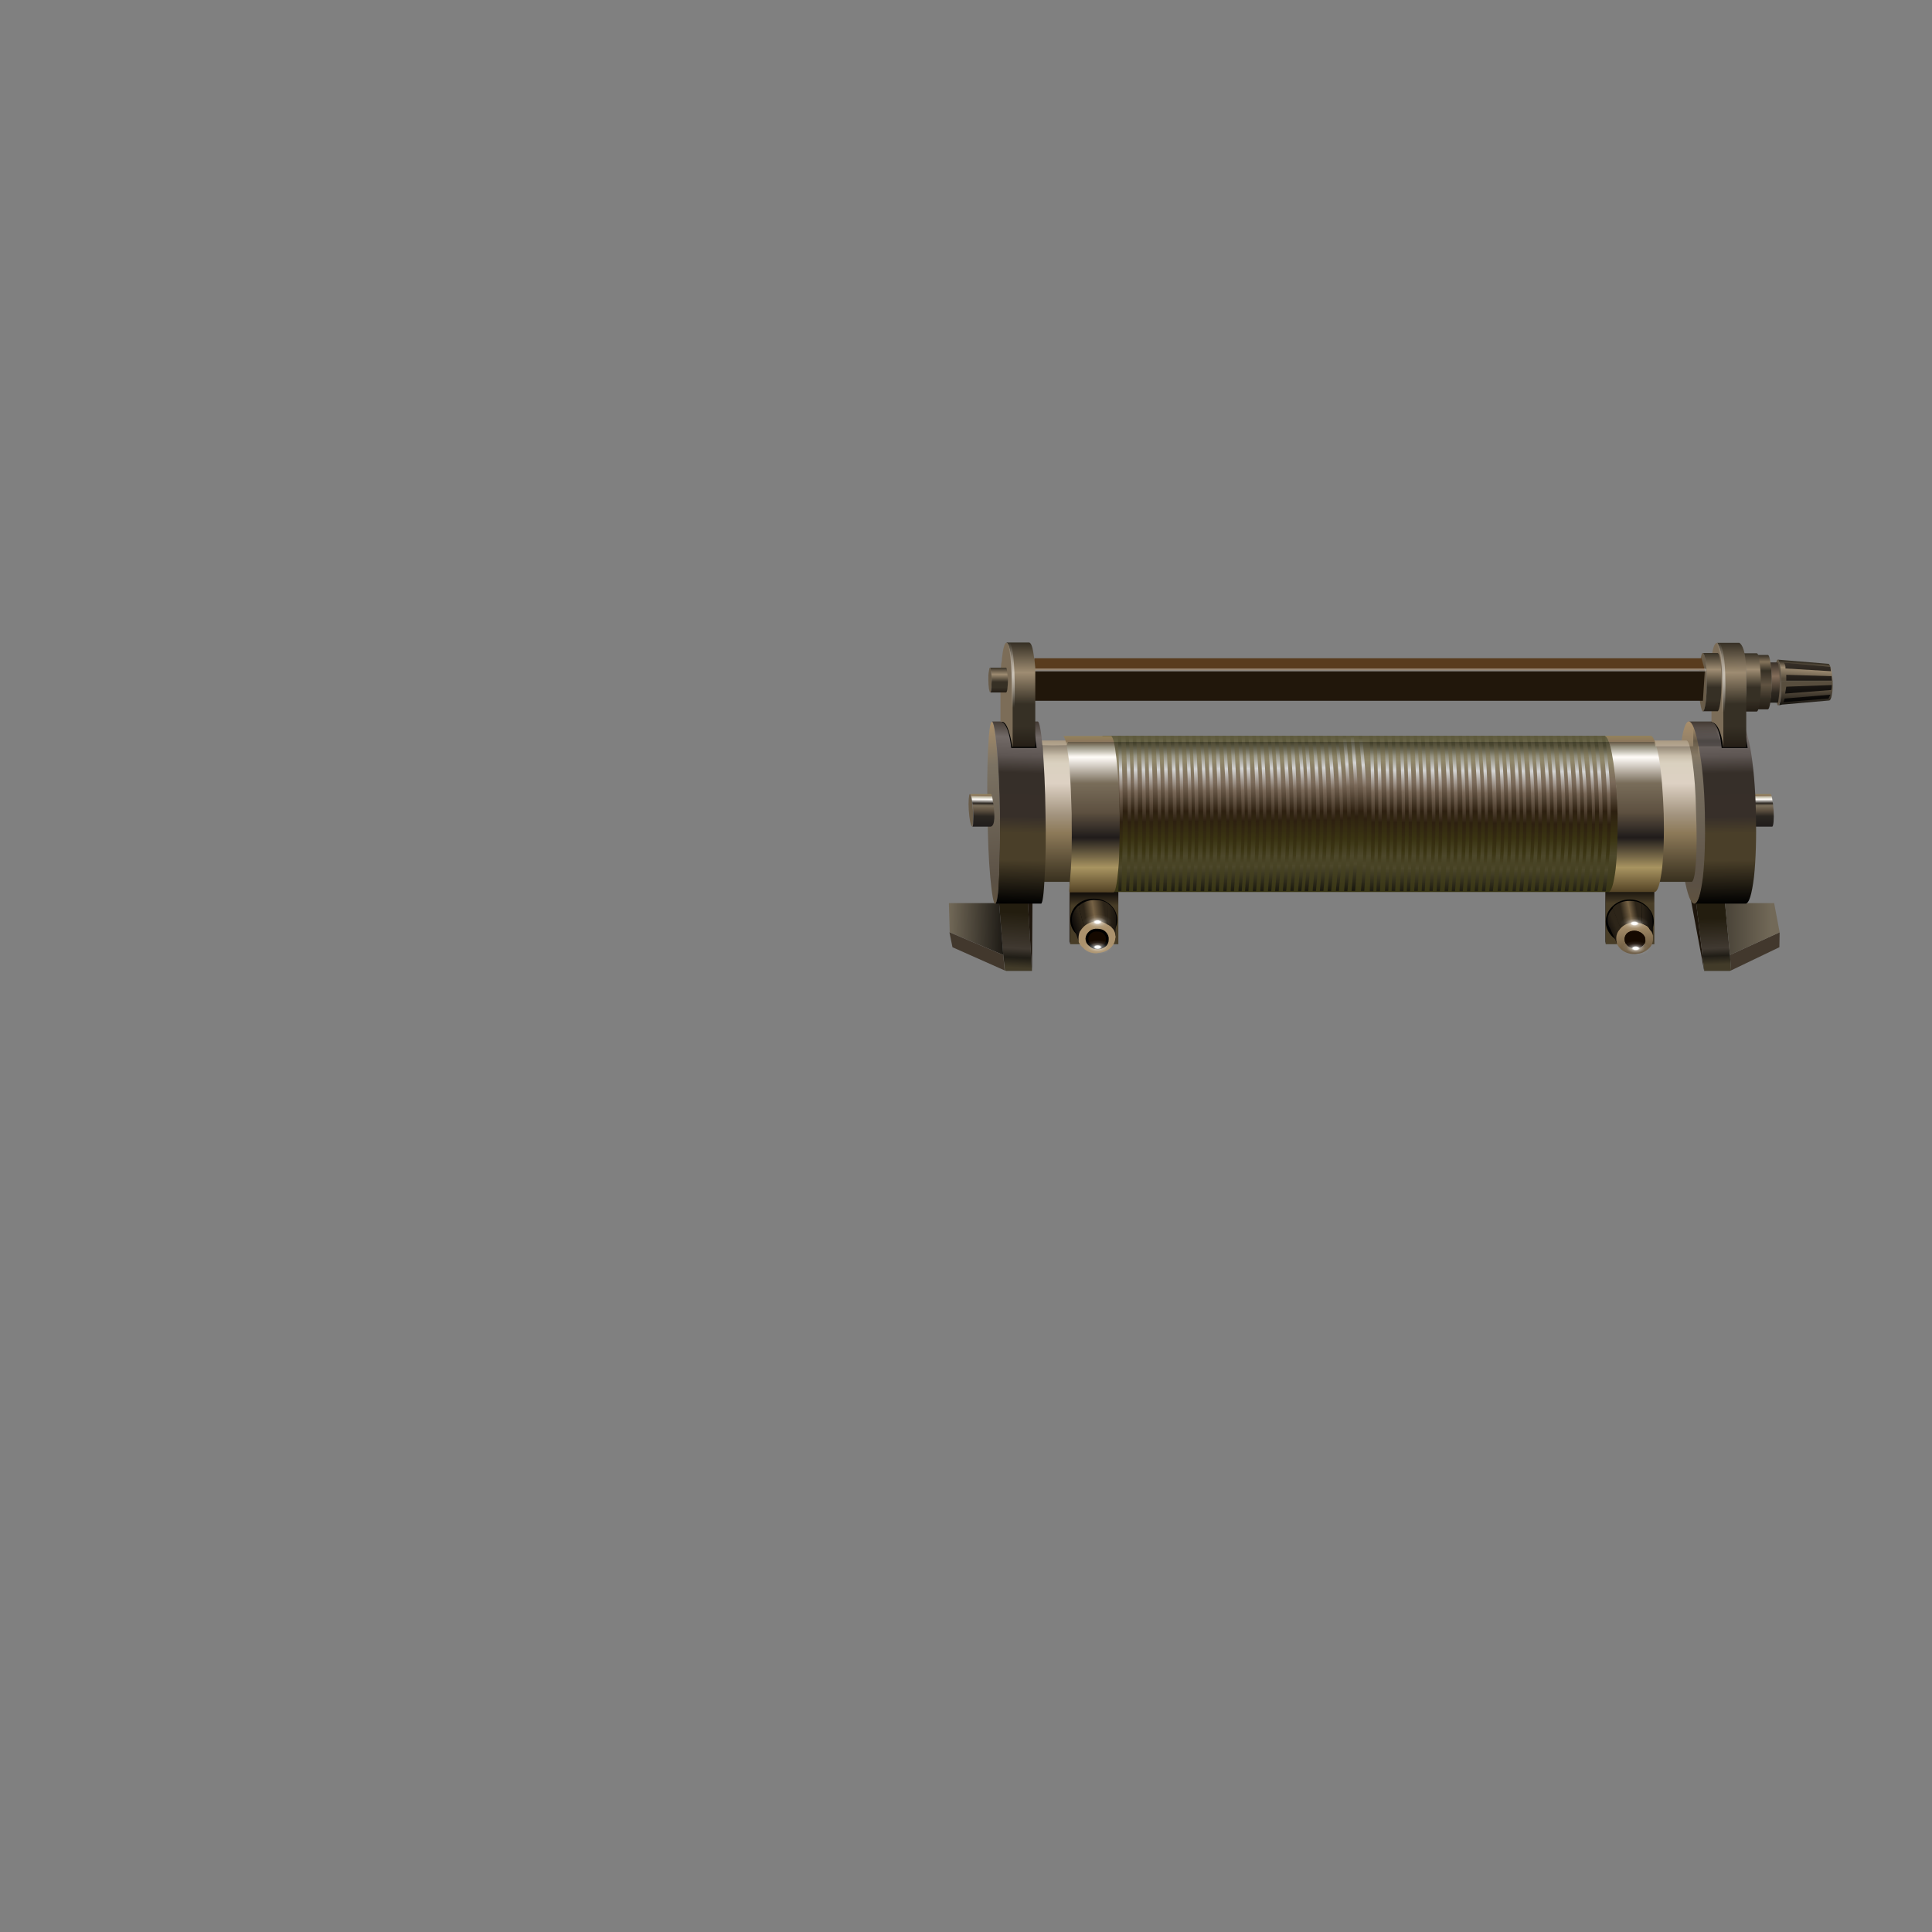 <?xml version="1.0" encoding="utf-8"?>
<!-- Generator: Adobe Illustrator 16.0.0, SVG Export Plug-In . SVG Version: 6.00 Build 0)  -->
<!DOCTYPE svg PUBLIC "-//W3C//DTD SVG 1.1//EN" "http://www.w3.org/Graphics/SVG/1.1/DTD/svg11.dtd">
<svg version="1.1" xmlns="http://www.w3.org/2000/svg" xmlns:xlink="http://www.w3.org/1999/xlink" x="0px" y="0px" width="700px"
	 height="700px" viewBox="0 0 700 700" enable-background="new 0 0 700 700" xml:space="preserve">
<rect x="0" y="0" width="700" height="700" fill="#808080" stroke="none"/>
<g id="BG">
</g>
<g id="Layer_6">
	<g>
		<g>
			<g>
				<path fill-rule="evenodd" clip-rule="evenodd" fill="#6D593D" d="M404.8,318h-17l-0.3-1.5v-0.3h17L404.8,318z M598.9,318h-17.1
					l-0.2-1.5v-0.3h16.9L598.9,318z"/>
				<linearGradient id="SVGID_1_" gradientUnits="userSpaceOnUse" x1="396.5" y1="323.925" x2="396.5" y2="341.775">
					<stop  offset="0" style="stop-color:#16110C"/>
					<stop  offset="0.235" style="stop-color:#483D27"/>
					<stop  offset="1" style="stop-color:#483D27"/>
				</linearGradient>
				<polygon fill-rule="evenodd" clip-rule="evenodd" fill="url(#SVGID_1_)" points="387.8,318 404.8,318 405.2,318 405.2,342.1 
					387.8,342.1 				"/>
				<path fill-rule="evenodd" clip-rule="evenodd" fill="#2C2318" d="M387.5,316.5l0.3,1.5v24.1l-0.3-1V316.5z M581.8,318v24.1
					l-0.2-1v-24.6L581.8,318z"/>
				<linearGradient id="SVGID_2_" gradientUnits="userSpaceOnUse" x1="590.6" y1="322.55" x2="590.6" y2="342.75">
					<stop  offset="0" style="stop-color:#16110C"/>
					<stop  offset="0.235" style="stop-color:#483D27"/>
					<stop  offset="1" style="stop-color:#483D27"/>
				</linearGradient>
				<polygon fill-rule="evenodd" clip-rule="evenodd" fill="url(#SVGID_2_)" points="581.8,318 598.9,318 599.4,318 599.4,342.1 
					581.8,342.1 				"/>
			</g>
		</g>
		<g>
			<path fill-rule="evenodd" clip-rule="evenodd" d="M396.3,340.9c-2.4,0-4.4-0.8-6.1-2.3c-1.6-1.4-2.4-3.2-2.4-5.3
				c0-2.2,0.8-4,2.4-5.5c1.7-1.5,3.7-2.2,6.1-2.2c2.3,0,4.3,0.7,6,2.2c1.6,1.5,2.5,3.3,2.5,5.5c0,2.1-0.8,3.9-2.5,5.3
				C400.6,340.1,398.6,340.9,396.3,340.9z M581.8,333.9c0-2.2,0.9-4.1,2.5-5.6c1.7-1.6,3.8-2.4,6.2-2.4c2.3,0,4.4,0.8,6.1,2.4
				c1.7,1.6,2.6,3.5,2.6,5.6c0,2.1-0.9,4-2.6,5.6c-1.7,1.6-3.8,2.4-6.1,2.4c-2.4,0-4.4-0.8-6.2-2.4
				C582.7,337.9,581.8,336,581.8,333.9z"/>
		</g>
		<g>
			<g>
				<path fill-rule="evenodd" clip-rule="evenodd" fill="#695C49" d="M634.6,299.5c-0.2,0-0.5-0.6-0.7-1.8c-0.2-1.1-0.4-2.5-0.5-4.2
					c-0.1-1.6-0.1-3,0-4.1c0.1-1.1,0.2-1.7,0.3-1.7h0.1c0.2,0,0.4,0.6,0.6,1.7c0.2,1.1,0.4,2.5,0.5,4.1c0.1,1.7,0.1,3.1,0,4.2
					C634.9,298.9,634.8,299.4,634.6,299.5z"/>
				<linearGradient id="SVGID_3_" gradientUnits="userSpaceOnUse" x1="638.246" y1="299.575" x2="638.188" y2="287.834">
					<stop  offset="0" style="stop-color:#201C1B"/>
					<stop  offset="0.329" style="stop-color:#2A2621"/>
					<stop  offset="0.51" style="stop-color:#5D5040"/>
					<stop  offset="0.651" style="stop-color:#796D5A"/>
					<stop  offset="0.729" style="stop-color:#2F2A24"/>
					<stop  offset="0.847" style="stop-color:#FFFCF8"/>
					<stop  offset="0.929" style="stop-color:#BCB6A1"/>
					<stop  offset="0.965" style="stop-color:#8C775C"/>
					<stop  offset="1" style="stop-color:#94825A"/>
				</linearGradient>
				<path fill-rule="evenodd" clip-rule="evenodd" fill="url(#SVGID_3_)" d="M634.6,299.5c0.2,0,0.3-0.6,0.4-1.8
					c0.1-1.1,0.1-2.5,0-4.2c-0.1-1.6-0.3-3-0.5-4.1c-0.2-1.1-0.4-1.7-0.6-1.7h7.6c0.2,0,0.4,0.6,0.6,1.7c0.2,1.1,0.4,2.5,0.5,4.1
					c0.1,1.7,0.1,3.1,0,4.2c-0.1,1.2-0.3,1.8-0.5,1.8H634.6z"/>
			</g>
		</g>
		<g>
			<g>
				<path fill-rule="evenodd" clip-rule="evenodd" fill="#231D0F" d="M370.8,297l1.5,27.9l-1-0.1h-9.4l-1.2-27.8H370.8z
					 M614.3,324.9l-3.4-27.9h10l3.7,27.8h-9.4L614.3,324.9z"/>
				
					<linearGradient id="SVGID_4_" gradientUnits="userSpaceOnUse" x1="316.906" y1="-322.83" x2="343.793" y2="-322.83" gradientTransform="matrix(0.126 0.992 -1.014 -5.006232e-002 -6.803870e-005 5.206838e-005)">
					<stop  offset="0" style="stop-color:#231D0F"/>
					<stop  offset="0.49" style="stop-color:#403931"/>
					<stop  offset="0.616" style="stop-color:#201D16"/>
					<stop  offset="0.757" style="stop-color:#423B29"/>
				</linearGradient>
				<polygon fill-rule="evenodd" clip-rule="evenodd" fill="url(#SVGID_4_)" points="372.3,324.9 373.9,351.8 364.6,351.8 
					364.1,351.6 363.5,346 362,327.2 361.9,324.8 371.3,324.8 				"/>
				
					<linearGradient id="SVGID_5_" gradientUnits="userSpaceOnUse" x1="-378.649" y1="-258.912" x2="-357.998" y2="-258.912" gradientTransform="matrix(-0.981 -0.196 2.905030e-002 -1.014 2.847966e-004 2.089739e-004)">
					<stop  offset="0" style="stop-color:#1C1914"/>
					<stop  offset="1" style="stop-color:#726958"/>
				</linearGradient>
				<polygon fill-rule="evenodd" clip-rule="evenodd" fill="url(#SVGID_5_)" points="362,327.2 363.5,346 344.1,337.8 343.8,327.2 
									"/>
				<path fill-rule="evenodd" clip-rule="evenodd" fill="#42382D" d="M363.5,346l0.5,5.6l-18.9-8.4l-1.1-5.4L363.5,346z
					 M627.2,351.6l-0.4-5.6l18-8.2l-0.1,5.4L627.2,351.6z"/>
				<path fill-rule="evenodd" clip-rule="evenodd" fill="#1E160D" d="M372.3,324.9l-1.5-27.9l3.3,28.3l-0.2,26.5L372.3,324.9z
					 M610.9,297l3.4,27.9l3.2,26.9v0.2l-5-26.7L610.9,297z"/>
				<linearGradient id="SVGID_6_" gradientUnits="userSpaceOnUse" x1="620.552" y1="332.738" x2="621.446" y2="354.863">
					<stop  offset="0" style="stop-color:#231D0F"/>
					<stop  offset="0.49" style="stop-color:#403931"/>
					<stop  offset="0.616" style="stop-color:#201D16"/>
					<stop  offset="0.757" style="stop-color:#423B29"/>
				</linearGradient>
				<polygon fill-rule="evenodd" clip-rule="evenodd" fill="url(#SVGID_6_)" points="626.8,346 627.2,351.6 626.7,351.8 
					617.5,351.8 614.3,324.9 615.2,324.8 624.6,324.8 625,327.2 				"/>
				<linearGradient id="SVGID_7_" gradientUnits="userSpaceOnUse" x1="606.263" y1="336.6" x2="641.838" y2="336.6">
					<stop  offset="0" style="stop-color:#1C1914"/>
					<stop  offset="1" style="stop-color:#726958"/>
				</linearGradient>
				<polygon fill-rule="evenodd" clip-rule="evenodd" fill="url(#SVGID_7_)" points="626.8,346 625,327.2 642.8,327.2 644.8,337.8 
									"/>
			</g>
		</g>
		<g>
			<g>
				<linearGradient id="SVGID_8_" gradientUnits="userSpaceOnUse" x1="611.218" y1="327.211" x2="614.634" y2="261.736">
					<stop  offset="0" style="stop-color:#605340"/>
					<stop  offset="0.118" style="stop-color:#5B5145"/>
					<stop  offset="0.761" style="stop-color:#7B7263"/>
					<stop  offset="1" style="stop-color:#A88E6B"/>
				</linearGradient>
				<path fill-rule="evenodd" clip-rule="evenodd" fill="url(#SVGID_8_)" d="M614,327.4h-0.1c-1.3,0-2.5-3.2-3.7-9.6
					c-1.2-6.4-1.9-14.2-2.1-23.3c-0.2-9.1,0-16.9,0.8-23.3c0.7-6.4,1.7-9.7,3-9.8h0.2c1.2,0.1,2.5,3.3,3.7,9.8
					c1.2,6.4,1.9,14.1,2.1,23.3c0.2,9.1,0,16.8-0.7,23.3C616.3,324.1,615.3,327.3,614,327.4z"/>
				<linearGradient id="SVGID_9_" gradientUnits="userSpaceOnUse" x1="623.917" y1="261.425" x2="624.771" y2="327.529">
					<stop  offset="0" style="stop-color:#443B34"/>
					<stop  offset="8.627451e-002" style="stop-color:#726A67"/>
					<stop  offset="0.188" style="stop-color:#5E5653"/>
					<stop  offset="0.282" style="stop-color:#362F29"/>
					<stop  offset="0.522" style="stop-color:#372F29"/>
					<stop  offset="0.612" style="stop-color:#4A3F29"/>
					<stop  offset="0.761" style="stop-color:#4A3F29"/>
					<stop  offset="1" style="stop-color:#000000"/>
				</linearGradient>
				<path fill-rule="evenodd" clip-rule="evenodd" fill="url(#SVGID_9_)" d="M614,327.4c1.2-0.1,2.2-3.3,3-9.6
					c0.7-6.4,0.9-14.2,0.7-23.3c-0.2-9.1-0.9-16.9-2.1-23.3c-1.2-6.4-2.4-9.7-3.7-9.8h18.5c1.3,0.1,2.5,3.3,3.8,9.8
					c1.1,6.4,1.8,14.1,2,23.3c0.2,9.1,0,16.8-0.7,23.3c-0.8,6.4-1.8,9.6-3.1,9.6H614z"/>
			</g>
		</g>
		<g>
			<linearGradient id="SVGID_10_" gradientUnits="userSpaceOnUse" x1="492.117" y1="268.4" x2="492.117" y2="319.65">
				<stop  offset="0" style="stop-color:#AA9A83"/>
				<stop  offset="0.157" style="stop-color:#DAD1C0"/>
				<stop  offset="0.302" style="stop-color:#DDD1C3"/>
				<stop  offset="0.525" style="stop-color:#A2937E"/>
				<stop  offset="0.651" style="stop-color:#8D7A59"/>
				<stop  offset="1" style="stop-color:#372F1E"/>
			</linearGradient>
			<path fill-rule="evenodd" clip-rule="evenodd" fill="url(#SVGID_10_)" d="M373.2,268.3H611c0.8,0,1.5,2.5,2.2,7.5
				c0.7,5,1.2,11.1,1.3,18.2c0.3,7.1,0.3,13.1,0,18c-0.3,4.6-0.8,7.1-1.5,7.5H371.2c-0.7-0.4-1.2-2.9-1.5-7.5
				c-0.4-4.9-0.4-10.9-0.1-18c0.2-7.1,0.7-13.2,1.4-18.2C371.7,270.8,372.4,268.3,373.2,268.3z"/>
		</g>
		<g>
			<g>
				
					<linearGradient id="SVGID_11_" gradientUnits="userSpaceOnUse" x1="-367.787" y1="352.488" x2="-302.041" y2="352.488" gradientTransform="matrix(-2.509670e-002 -1 0.997 -0.115 -1.307949e-004 5.878955e-004)">
					<stop  offset="0" style="stop-color:#605340"/>
					<stop  offset="0.118" style="stop-color:#5B5145"/>
					<stop  offset="0.761" style="stop-color:#7B7263"/>
					<stop  offset="1" style="stop-color:#A88E6B"/>
				</linearGradient>
				<path fill-rule="evenodd" clip-rule="evenodd" fill="url(#SVGID_11_)" d="M359.4,261.5c0.6,0.1,1.2,3.3,1.8,9.8
					c0.6,6.4,0.9,14.1,1.1,23.3c0.1,9.1,0,16.8-0.3,23.3c-0.3,6.3-0.8,9.5-1.4,9.6h0c-0.6,0-1.2-3.2-1.8-9.6
					c-0.6-6.4-0.9-14.2-1-23.3c-0.2-9.1-0.1-16.9,0.2-23.3C358.3,264.8,358.8,261.6,359.4,261.5z"/>
				
					<linearGradient id="SVGID_12_" gradientUnits="userSpaceOnUse" x1="251.984" y1="-370.979" x2="318.036" y2="-370.979" gradientTransform="matrix(-6.434386e-003 1 -1 -2.520652e-002 -3.105355e-004 1.428612e-004)">
					<stop  offset="0" style="stop-color:#443B34"/>
					<stop  offset="8.627451e-002" style="stop-color:#726A67"/>
					<stop  offset="0.188" style="stop-color:#5E5653"/>
					<stop  offset="0.282" style="stop-color:#362F29"/>
					<stop  offset="0.522" style="stop-color:#372F29"/>
					<stop  offset="0.612" style="stop-color:#4A3F29"/>
					<stop  offset="0.761" style="stop-color:#4A3F29"/>
					<stop  offset="1" style="stop-color:#000000"/>
				</linearGradient>
				<path fill-rule="evenodd" clip-rule="evenodd" fill="url(#SVGID_12_)" d="M360.6,327.4c0.6-0.1,1.1-3.3,1.4-9.6
					c0.3-6.4,0.4-14.2,0.3-23.3c-0.2-9.1-0.5-16.9-1.1-23.3c-0.6-6.4-1.2-9.7-1.8-9.8H376c0.6,0.1,1.2,3.3,1.8,9.8
					c0.5,6.4,0.9,14.1,1,23.3c0.2,9.1,0.1,16.8-0.3,23.3c-0.3,6.4-0.8,9.6-1.3,9.6H360.6z"/>
			</g>
		</g>
		<g>
			<g>
				<g>
					<path fill-rule="evenodd" clip-rule="evenodd" fill="#695C49" d="M352.3,299.5c-0.3,0-0.5-0.6-0.8-1.8
						c-0.2-1.1-0.4-2.5-0.5-4.2c-0.1-1.6-0.1-3,0-4.1c0.1-1.1,0.2-1.7,0.4-1.7h0c0.2,0,0.5,0.6,0.6,1.7c0.2,1.1,0.4,2.5,0.5,4.1
						c0.1,1.7,0.1,3.1,0,4.2C352.5,298.9,352.4,299.4,352.3,299.5z"/>
					
						<linearGradient id="SVGID_13_" gradientUnits="userSpaceOnUse" x1="-296.031" y1="358.768" x2="-284.28" y2="358.768" gradientTransform="matrix(9.920533e-003 -1 1 9.920531e-003 1.762714e-004 1.202459e-004)">
						<stop  offset="0" style="stop-color:#201C1B"/>
						<stop  offset="0.329" style="stop-color:#2A2621"/>
						<stop  offset="0.51" style="stop-color:#5D5040"/>
						<stop  offset="0.651" style="stop-color:#796D5A"/>
						<stop  offset="0.729" style="stop-color:#2F2A24"/>
						<stop  offset="0.847" style="stop-color:#FFFCF8"/>
						<stop  offset="0.929" style="stop-color:#BCB6A1"/>
						<stop  offset="0.965" style="stop-color:#8C775C"/>
						<stop  offset="1" style="stop-color:#94825A"/>
					</linearGradient>
					<path fill-rule="evenodd" clip-rule="evenodd" fill="url(#SVGID_13_)" d="M352.3,299.5c0.2,0,0.3-0.6,0.3-1.8
						c0.1-1.1,0.1-2.5,0-4.2c-0.1-1.6-0.3-3-0.5-4.1c-0.2-1.1-0.4-1.7-0.6-1.7h7.5c0.2,0,0.3,0.3,0.5,1c1.2,6.8,1,10.4-0.5,10.8
						H352.3z"/>
				</g>
			</g>
		</g>
		<g>
			<g>
				<path fill-rule="evenodd" clip-rule="evenodd" d="M633.2,271h-9.4c-0.6-5.9-1.9-9-3.8-9.4v-0.1h12
					C632,263.2,632.4,266.4,633.2,271z"/>
			</g>
			<g>
				<g>
					<linearGradient id="SVGID_14_" gradientUnits="userSpaceOnUse" x1="654.265" y1="240.105" x2="653.741" y2="247.93">
						<stop  offset="0" style="stop-color:#363025"/>
						<stop  offset="0.286" style="stop-color:#9E8C72"/>
						<stop  offset="0.808" style="stop-color:#584E3E"/>
					</linearGradient>
					<path fill-rule="evenodd" clip-rule="evenodd" fill="url(#SVGID_14_)" d="M664,246.9h-18.7c0-2.1-0.1-3.9-0.3-5.4
						c-0.3-1.6-0.6-2.4-0.9-2.5l18.2,1.5h0.1c0.4,0,0.7,0.7,1.1,2.1C663.8,243.8,663.9,245.2,664,246.9z"/>
					<linearGradient id="SVGID_15_" gradientUnits="userSpaceOnUse" x1="654.185" y1="250.038" x2="654.185" y2="257.263">
						<stop  offset="0" style="stop-color:#584E3E"/>
						<stop  offset="1" style="stop-color:#000000"/>
					</linearGradient>
					<path fill-rule="evenodd" clip-rule="evenodd" fill="url(#SVGID_15_)" d="M644.3,255.5l0.3-0.1c0.2-0.2,0.4-1,0.6-2.4
						c0.2-1.6,0.2-3.5,0.2-5.8c0-0.2,0-0.3,0-0.4H664c0,0.1,0,0.2,0,0.4c0.1,1.8,0,3.3-0.3,4.6c-0.2,1.3-0.6,2-1,2l-17.1,1.5
						C645.4,255.4,645,255.5,644.3,255.5z"/>
					<path fill-rule="evenodd" clip-rule="evenodd" fill="#5F5343" d="M645.3,246.9c0,0.1,0,0.2,0,0.4c0,2.2,0,4.1-0.2,5.8
						c-0.2,1.3-0.4,2.1-0.6,2.4l-0.3,0.1c-0.3-0.2-0.5-1-0.8-2.5c-0.2-1.6-0.3-3.5-0.3-5.8c0-0.2,0-0.3,0-0.4
						c-0.1-2.1,0-3.9,0.2-5.4c0.2-1.6,0.5-2.4,0.7-2.5h0.1c0.3,0.1,0.6,0.9,0.9,2.5C645.2,243,645.3,244.8,645.3,246.9z"/>
				</g>
			</g>
			<g>
				<linearGradient id="SVGID_16_" gradientUnits="userSpaceOnUse" x1="655.097" y1="256.013" x2="654.629" y2="238.488">
					<stop  offset="0" style="stop-color:#000000"/>
					<stop  offset="1" style="stop-color:#3C342B"/>
				</linearGradient>
				<path fill-rule="evenodd" clip-rule="evenodd" fill="url(#SVGID_16_)" d="M663.7,248.2c0,0.7-0.1,1.3-0.2,1.8l-16.7,1.3
					c0.1-0.9,0.3-1.7,0.4-2.5L663.7,248.2z M663.2,251.7l-0.7,1.4l-16.3,1.3l0.4-1.3L663.2,251.7z M663.1,241.6l0.3,1.6l-16.5-1
					c0.1-0.7-0.1-1.4-0.5-2.1L663.1,241.6z M663.6,245c0,0.5,0.1,1.1,0.1,1.6h-16.5c0-0.7,0-1.4,0-2.1L663.6,245z"/>
			</g>
			<g>
				<g>
					<path fill-rule="evenodd" clip-rule="evenodd" fill="#776955" d="M641,254.6c-0.3,0-0.5-0.7-0.6-2.2c-0.2-1.4-0.3-3.1-0.3-5.1
						c0-2,0.1-3.8,0.3-5.2c0.1-1.3,0.3-2,0.5-2h0.1c0.2,0,0.4,0.6,0.7,1.9c0.1,1.2,0.2,2.9,0.2,4.9c0,2-0.1,3.8-0.2,5.4
						C641.4,253.8,641.2,254.6,641,254.6z"/>
					
						<linearGradient id="SVGID_17_" gradientUnits="userSpaceOnUse" x1="-278.794" y1="636.983" x2="-262.34" y2="636.983" gradientTransform="matrix(-2.279043e-002 -1 0.999 -3.781504e-002 1.074709e-004 -2.522022e-005)">
						<stop  offset="0" style="stop-color:#1C1914"/>
						<stop  offset="0.228" style="stop-color:#2E2820"/>
						<stop  offset="0.588" style="stop-color:#836D5A"/>
						<stop  offset="0.898" style="stop-color:#372F27"/>
						<stop  offset="1" style="stop-color:#3C342B"/>
					</linearGradient>
					<path fill-rule="evenodd" clip-rule="evenodd" fill="url(#SVGID_17_)" d="M641,240h2.8c0.2,0,0.4,0.2,0.5,0.6
						c0.7,4.3,0.7,8.8,0,13.5c0,0.3-0.1,0.5-0.4,0.5H641c0.2,0,0.4-0.8,0.7-2.5c0.1-1.6,0.2-3.4,0.2-5.4c0-2-0.1-3.7-0.2-4.9
						C641.4,240.6,641.2,240,641,240z"/>
				</g>
			</g>
			<g>
				<g>
					<path fill-rule="evenodd" clip-rule="evenodd" fill="#695C49" d="M635.7,257c-0.3,0-0.6-1-0.9-2.9c-0.3-1.9-0.5-4.2-0.5-6.9
						s0.2-5.1,0.5-7c0.3-1.8,0.6-2.7,0.9-2.8h0c0.4,0,0.7,1,0.9,2.9c0.3,1.9,0.5,4.2,0.5,6.9c0,2.7-0.1,5.1-0.5,7
						C636.4,256,636.1,256.9,635.7,257z"/>
					<linearGradient id="SVGID_18_" gradientUnits="userSpaceOnUse" x1="638.801" y1="237.362" x2="638.801" y2="256.937">
						<stop  offset="0" style="stop-color:#363025"/>
						<stop  offset="0.126" style="stop-color:#83725A"/>
						<stop  offset="0.29" style="stop-color:#363025"/>
						<stop  offset="0.553" style="stop-color:#605342"/>
						<stop  offset="0.8" style="stop-color:#363025"/>
						<stop  offset="1" style="stop-color:#251E16"/>
					</linearGradient>
					<path fill-rule="evenodd" clip-rule="evenodd" fill="url(#SVGID_18_)" d="M635.7,257c0.4,0,0.7-1,0.9-2.9
						c0.3-1.9,0.5-4.2,0.5-7c0-2.7-0.1-5-0.5-6.9c-0.2-1.9-0.5-2.8-0.9-2.9h4.8c0.4,0,0.7,1,1,2.9c0.3,1.9,0.4,4.2,0.4,6.9
						c0,2.7-0.1,5.1-0.4,7c-0.3,1.9-0.6,2.9-1,2.9H635.7z"/>
				</g>
			</g>
			<g>
				<g>
					<path fill-rule="evenodd" clip-rule="evenodd" fill="#695C49" d="M631.3,257.8c-0.3-0.1-0.6-1.1-1-3.2
						c-0.3-2.1-0.5-4.6-0.5-7.5c0-2.9,0.2-5.4,0.5-7.5c0.3-2,0.6-3,0.9-3h0c0.4,0,0.8,1,1,3.1c0.3,2,0.5,4.5,0.5,7.4
						c0,2.9-0.1,5.4-0.5,7.5C632.1,256.7,631.7,257.8,631.3,257.8z"/>
					<linearGradient id="SVGID_19_" gradientUnits="userSpaceOnUse" x1="634.641" y1="236.587" x2="634.653" y2="257.712">
						<stop  offset="0" style="stop-color:#363025"/>
						<stop  offset="0.286" style="stop-color:#9E8C72"/>
						<stop  offset="0.588" style="stop-color:#363025"/>
						<stop  offset="0.804" style="stop-color:#363025"/>
						<stop  offset="1" style="stop-color:#251E16"/>
					</linearGradient>
					<path fill-rule="evenodd" clip-rule="evenodd" fill="url(#SVGID_19_)" d="M631.3,257.8c0.4,0,0.8-1.1,1-3.1
						c0.3-2.1,0.5-4.6,0.5-7.5c0-2.9-0.1-5.4-0.5-7.4c-0.3-2-0.6-3-1-3.1h5.2c0.4,0,0.8,1,1,3.1c0.3,2,0.5,4.5,0.5,7.4
						c0,2.9-0.2,5.4-0.5,7.5c-0.3,2.1-0.6,3.1-1,3.1H631.3z"/>
				</g>
			</g>
			<g>
				<g>
					<linearGradient id="SVGID_20_" gradientUnits="userSpaceOnUse" x1="627.479" y1="232.875" x2="627.655" y2="270.674">
						<stop  offset="0" style="stop-color:#363025"/>
						<stop  offset="0.286" style="stop-color:#9E8C72"/>
						<stop  offset="0.588" style="stop-color:#363025"/>
						<stop  offset="0.804" style="stop-color:#363025"/>
						<stop  offset="1" style="stop-color:#251E16"/>
					</linearGradient>
					<path fill-rule="evenodd" clip-rule="evenodd" fill="url(#SVGID_20_)" d="M622.2,232.9h8c1.2,0.8,2,3.1,2.3,7
						c0.1,0.6,0.1,1.3,0.2,2.1v28.7h-8.5v-28.4c0,0-0.1-1.3-0.4-3.8C623.5,235.9,622.9,234,622.2,232.9z"/>
					<path fill-rule="evenodd" clip-rule="evenodd" fill="#7C6D58" d="M622.2,232.9c0.7,1.1,1.3,3,1.8,5.6c0.3,2.5,0.4,3.8,0.4,3.8
						v28.4h0c-0.8-5.7-2.2-8.7-4.3-9.1v-22.1C620.4,235.1,621.1,232.9,622.2,232.9z"/>
				</g>
			</g>
			<g>
				<g>
					<path fill-rule="evenodd" clip-rule="evenodd" fill="#695C49" d="M617,257.8c-0.3-0.1-0.7-1.1-1-3.2c-0.3-2.1-0.5-4.6-0.5-7.5
						c0-2.9,0.2-5.4,0.5-7.5c0.3-2,0.6-3,0.9-3h0.1c0.4,0,0.7,1,1,3.1c0.3,2,0.4,4.5,0.4,7.4c0,2.9-0.1,5.4-0.4,7.5
						C617.7,256.7,617.4,257.8,617,257.8z"/>
					<linearGradient id="SVGID_21_" gradientUnits="userSpaceOnUse" x1="620.301" y1="236.587" x2="620.301" y2="257.712">
						<stop  offset="0" style="stop-color:#363025"/>
						<stop  offset="0.286" style="stop-color:#9E8C72"/>
						<stop  offset="0.588" style="stop-color:#363025"/>
						<stop  offset="0.804" style="stop-color:#363025"/>
						<stop  offset="1" style="stop-color:#251E16"/>
					</linearGradient>
					<path fill-rule="evenodd" clip-rule="evenodd" fill="url(#SVGID_21_)" d="M617,236.6h5.3c0.4,0,0.8,1,1,3.1
						c0.3,2,0.4,4.5,0.4,7.4c0,2.9-0.1,5.4-0.4,7.5c-0.3,2.1-0.7,3.1-1,3.1H617c0.4,0,0.7-1.1,1-3.1c0.3-2.1,0.4-4.6,0.4-7.5
						c0-2.9-0.1-5.4-0.4-7.4C617.7,237.7,617.4,236.7,617,236.6z"/>
				</g>
			</g>
			<g>
				<g>
					<g>
						<polygon fill-rule="evenodd" clip-rule="evenodd" fill="#593C1E" points="617.7,242.9 373.7,242.9 374.8,238.5 616.5,238.5 
													"/>
						<polygon fill-rule="evenodd" clip-rule="evenodd" fill="#21170B" points="373.7,242.9 617.7,242.9 617,253.9 374.3,253.9 
													"/>
					</g>
				</g>
				<g>
					<path fill-rule="evenodd" clip-rule="evenodd" fill="#FFFFFF" fill-opacity="0.369" d="M373.2,242.3c0.2-0.1,0.3-0.1,0.5-0.1
						h244c0.1,0,0.3,0,0.3,0.1c0.1,0.1,0.2,0.3,0.2,0.4c0,0.2-0.1,0.3-0.2,0.5c-0.1,0.1-0.2,0.1-0.3,0.1H373.7c-0.1,0-0.3,0-0.5-0.1
						c-0.1-0.1-0.2-0.3-0.2-0.5C373,242.5,373.1,242.4,373.2,242.3z"/>
				</g>
			</g>
			<g>
				<g>
					<path fill-rule="evenodd" clip-rule="evenodd" d="M362.9,261.5c-0.1,0-0.2,0-0.3,0h11.8v0c0.2,1.7,0.5,4.9,1.2,9.5h-9.2
						C365.8,265.5,364.6,262.3,362.9,261.5z"/>
				</g>
				<g>
					<g>
						
							<linearGradient id="SVGID_22_" gradientUnits="userSpaceOnUse" x1="231.16" y1="-371.068" x2="268.939" y2="-371.068" gradientTransform="matrix(-4.656697e-003 1 -1 -4.656696e-003 3.286116e-004 -9.816233e-005)">
							<stop  offset="0" style="stop-color:#363025"/>
							<stop  offset="0.286" style="stop-color:#9E8C72"/>
							<stop  offset="0.588" style="stop-color:#363025"/>
							<stop  offset="0.804" style="stop-color:#363025"/>
							<stop  offset="1" style="stop-color:#251E16"/>
						</linearGradient>
						<path fill-rule="evenodd" clip-rule="evenodd" fill="url(#SVGID_22_)" d="M366.8,270.6V242c0-0.1,0-0.2-0.1-0.4l-0.2-2.3
							c-0.1-0.1-0.1-0.2-0.1-0.4s0-0.3,0-0.5c-0.2-1.4-0.4-2.6-0.7-3.5c-0.3-1.4-0.7-2.1-1.2-2.1h8.4c0.1,0,0.1,0,0.2,0.1
							c0.4,0.2,0.7,0.9,1,2c0.2,0.9,0.4,2.1,0.6,3.5c0.1,0.1,0.1,0.3,0.1,0.5c0.1,0.9,0.2,1.9,0.3,3v28.7H366.8z"/>
						<path fill-rule="evenodd" clip-rule="evenodd" fill="#7C6D58" d="M366.8,270.6L366.8,270.6c-1.1-6.6-2.5-9.6-4.3-9.1v-19.4
							c0.1-0.3,0.2-0.5,0.2-0.6c0-0.5,0-0.9,0.1-1.2l0.2-1.1c0-0.2,0-0.4,0-0.5c0.4-3.8,1-5.8,1.6-5.8c0.5,0,0.9,0.7,1.2,2.1
							c0.2,0.9,0.5,2.1,0.7,3.5c0,0.1,0,0.3,0,0.5s0,0.3,0.1,0.4l0.2,2.3c0.1,0.2,0.1,0.3,0.1,0.4V270.6z"/>
					</g>
				</g>
			</g>
			<g>
				<g>
					
						<radialGradient id="SVGID_23_" cx="-366.3" cy="-244.6" r="11.85" gradientTransform="matrix(-1 0 0 1 0 489.2)" gradientUnits="userSpaceOnUse">
						<stop  offset="0" style="stop-color:#FFFFFF;stop-opacity:0.537"/>
						<stop  offset="0.474" style="stop-color:#FFFFFF;stop-opacity:0.306"/>
						<stop  offset="1" style="stop-color:#FFFFFF;stop-opacity:0"/>
					</radialGradient>
					<path fill-rule="evenodd" clip-rule="evenodd" fill="url(#SVGID_23_)" d="M365.5,232.3c0.2,0,0.3,0.1,0.3,0.2
						c1.5,2.5,2.1,10.6,1.8,24.3c0,0.1,0,0.3-0.1,0.5c-0.2,0.1-0.3,0.1-0.5,0.1c-0.1,0-0.2,0-0.4-0.1c-0.1-0.2-0.1-0.3-0.1-0.5
						c0.3-13.4-0.2-21.3-1.6-23.7c-0.1-0.1-0.1-0.3,0-0.4c0.1-0.2,0.2-0.3,0.3-0.5C365.3,232.2,365.4,232.2,365.5,232.3z"/>
					<radialGradient id="SVGID_24_" cx="623.25" cy="245.425" r="12.724" gradientUnits="userSpaceOnUse">
						<stop  offset="0" style="stop-color:#FFFFFF;stop-opacity:0.537"/>
						<stop  offset="0.474" style="stop-color:#FFFFFF;stop-opacity:0.306"/>
						<stop  offset="1" style="stop-color:#FFFFFF;stop-opacity:0"/>
					</radialGradient>
					<path fill-rule="evenodd" clip-rule="evenodd" fill="url(#SVGID_24_)" d="M621.8,232.4c0.1-0.1,0.3-0.2,0.5-0.2
						c0.1,0,0.3,0.1,0.4,0.3c2.2,2.5,2.9,11,2.2,25.6c0,0.2-0.1,0.3-0.2,0.4c-0.1,0.1-0.2,0.1-0.3,0.1c-0.2,0-0.4,0-0.5-0.1
						c-0.1-0.1-0.1-0.3-0.1-0.5c0.6-14.1,0-22.3-2-24.8c-0.1-0.2-0.2-0.3-0.2-0.5C621.5,232.6,621.6,232.5,621.8,232.4z"/>
				</g>
			</g>
			<g>
				<g>
					
						<linearGradient id="SVGID_25_" gradientUnits="userSpaceOnUse" x1="241.4" y1="-361.874" x2="250.475" y2="-361.874" gradientTransform="matrix(1.101929e-004 1 -1 -1.000000e-003 -8.363943e-005 -1.809727e-004)">
						<stop  offset="0" style="stop-color:#363025"/>
						<stop  offset="0.286" style="stop-color:#9E8C72"/>
						<stop  offset="0.588" style="stop-color:#363025"/>
						<stop  offset="0.804" style="stop-color:#363025"/>
						<stop  offset="1" style="stop-color:#251E16"/>
					</linearGradient>
					<path fill-rule="evenodd" clip-rule="evenodd" fill="url(#SVGID_25_)" d="M358.8,250.9c0.2,0,0.3-0.4,0.3-1.3
						c0.1-0.9,0.2-2,0.2-3.3c0-1.2-0.1-2.3-0.3-3.1c-0.1-0.9-0.2-1.3-0.3-1.3h5.8c0.2,0,0.3,0.4,0.4,1.3c0.1,0.9,0.2,2,0.3,3.1
						c0,1.2-0.1,2.3-0.2,3.2c0,0,0,0.1,0,0.1c-0.1,0.8-0.3,1.3-0.5,1.3H358.8z"/>
					<path fill-rule="evenodd" clip-rule="evenodd" fill="#695C49" d="M358.7,241.9c0.1,0,0.3,0.4,0.3,1.3c0.2,0.9,0.3,2,0.3,3.1
						c0,1.3-0.1,2.4-0.2,3.3c-0.1,0.8-0.2,1.2-0.3,1.3c-0.2,0-0.3-0.5-0.5-1.4c-0.1-0.9-0.2-1.9-0.2-3.2c0-1.2,0-2.3,0.2-3.1
						C358.4,242.3,358.5,241.9,358.7,241.9L358.7,241.9z"/>
				</g>
			</g>
		</g>
		<g>
			<g>
				<linearGradient id="SVGID_26_" gradientUnits="userSpaceOnUse" x1="491.273" y1="266.575" x2="491.277" y2="323.138">
					<stop  offset="0" style="stop-color:#5E5A3D"/>
					<stop  offset="0.161" style="stop-color:#90876A"/>
					<stop  offset="0.298" style="stop-color:#7B6A5A"/>
					<stop  offset="0.486" style="stop-color:#2D2010"/>
					<stop  offset="0.659" style="stop-color:#3A3412"/>
					<stop  offset="0.769" style="stop-color:#4D482B"/>
					<stop  offset="0.988" style="stop-color:#393615"/>
				</linearGradient>
				<path fill-rule="evenodd" clip-rule="evenodd" fill="url(#SVGID_26_)" d="M396.4,291.9c-0.1-6.5,0.1-12.1,0.6-16.8
					c0.7-5.6,1.7-8.5,2.8-8.5h181.5c1.1,0,2.2,2.7,3.2,8.1c0.2,1.1,0.3,2.3,0.5,3.4c0.6,4.8,1,10.4,1.3,16.7v3.1
					c0.1,6.5-0.2,12-0.7,16.8c-0.7,5.6-1.6,8.5-2.7,8.5H401.3c-1.1,0-2.1-2.8-3.1-8.3c-0.1-1.1-0.3-2.2-0.5-3.3
					c-0.6-4.8-1-10.4-1.2-16.6C396.5,293.9,396.4,292.9,396.4,291.9z"/>
			</g>
			<g>
				<linearGradient id="SVGID_27_" gradientUnits="userSpaceOnUse" x1="592.136" y1="323.2" x2="592.136" y2="266.65">
					<stop  offset="0" style="stop-color:#554426"/>
					<stop  offset="0.157" style="stop-color:#A89461"/>
					<stop  offset="0.349" style="stop-color:#201C1B"/>
					<stop  offset="0.51" style="stop-color:#5D5040"/>
					<stop  offset="0.698" style="stop-color:#796D5A"/>
					<stop  offset="0.863" style="stop-color:#FFFCF8"/>
					<stop  offset="0.929" style="stop-color:#BCB6A1"/>
					<stop  offset="0.965" style="stop-color:#8C775C"/>
					<stop  offset="1" style="stop-color:#94825A"/>
				</linearGradient>
				<path fill-rule="evenodd" clip-rule="evenodd" fill="url(#SVGID_27_)" d="M581.3,266.6H598c1.1,0,2.1,2.7,3.1,8.1
					c0.9,5.5,1.4,12.2,1.7,20.1c0.2,7.8,0,14.4-0.6,19.9c-0.7,5.6-1.6,8.5-2.8,8.5h-16.7c1.1,0,2-2.9,2.7-8.5
					c0.5-4.7,0.7-10.3,0.7-16.8c0-1,0-2.1,0-3.1c-0.2-6.3-0.6-11.9-1.3-16.7c-0.1-1.1-0.3-2.2-0.5-3.4
					C583.5,269.4,582.4,266.7,581.3,266.6z"/>
			</g>
			<g>
				
					<linearGradient id="SVGID_28_" gradientUnits="userSpaceOnUse" x1="-323.604" y1="395.453" x2="-267.035" y2="395.453" gradientTransform="matrix(1.768347e-005 -1 1 -1.000000e-003 0 -1.800599e-004)">
					<stop  offset="0" style="stop-color:#554426"/>
					<stop  offset="0.157" style="stop-color:#A89461"/>
					<stop  offset="0.349" style="stop-color:#201C1B"/>
					<stop  offset="0.51" style="stop-color:#5D5040"/>
					<stop  offset="0.698" style="stop-color:#796D5A"/>
					<stop  offset="0.863" style="stop-color:#FFFCF8"/>
					<stop  offset="0.929" style="stop-color:#BCB6A1"/>
					<stop  offset="0.965" style="stop-color:#8C775C"/>
					<stop  offset="1" style="stop-color:#94825A"/>
				</linearGradient>
				<path fill-rule="evenodd" clip-rule="evenodd" fill="url(#SVGID_28_)" d="M388.3,294.9c-0.2-6.3-0.4-11.9-0.8-16.7
					c-0.1-1.1-0.2-2.2-0.3-3.4c-0.7-5.4-1.4-8.1-2.1-8.1h17.4c0.7,0,1.4,2.7,2,8.1c0.6,5.5,1,12.2,1.2,20.1c0.1,7.8,0,14.4-0.5,19.9
					c-0.5,5.6-1.1,8.5-1.8,8.5h-15.9c-0.2,0,0-2.9,0.5-8.5c0.3-4.7,0.4-10.3,0.3-16.8C388.3,296.9,388.3,295.9,388.3,294.9z"/>
			</g>
		</g>
		<g>
			<g>
				
					<linearGradient id="SVGID_29_" gradientUnits="userSpaceOnUse" x1="272.875" y1="-441.797" x2="331.252" y2="-441.797" gradientTransform="matrix(8.424605e-003 1 -1 8.424603e-003 -4.256759e-004 -9.644683e-005)">
					<stop  offset="0" style="stop-color:#5E5A3D"/>
					<stop  offset="0.161" style="stop-color:#D5D5D5"/>
					<stop  offset="0.298" style="stop-color:#7B6A5A"/>
					<stop  offset="0.486" style="stop-color:#2D2010"/>
					<stop  offset="0.659" style="stop-color:#3A3412"/>
					<stop  offset="0.769" style="stop-color:#4D482B"/>
					<stop  offset="1" style="stop-color:#000000"/>
				</linearGradient>
				<path fill-rule="evenodd" clip-rule="evenodd" fill="url(#SVGID_29_)" d="M437.5,266.6h1.1c0.7,10.1,1.1,20.1,1.1,30.1
					c0,8.8-0.3,17.5-0.8,26.2h-1.2c0.5-8.7,0.8-17.4,0.8-26.2C438.5,286.7,438.1,276.7,437.5,266.6z M433.2,266.6
					c0.7,10,1,19.9,1,29.8c0.1,8.8-0.2,17.6-0.8,26.4h-1.2c0.5-8.8,0.8-17.6,0.7-26.4c0-9.9-0.3-19.8-1-29.8H433.2z M480.8,266.6
					h1.2c2.2,18.4,2.3,37.2,0.3,56.3H481C483,303.8,482.9,285.1,480.8,266.6z M478,266.6h1.3c1,9.7,1.5,19.5,1.5,29.3
					c0,9-0.4,18-1.3,26.9h-1.3c0.9-9,1.3-18,1.3-26.9C479.5,286.1,479,276.4,478,266.6z M475.3,266.6h1.2c1.1,9.7,1.7,19.4,1.7,29.3
					c0,8.9-0.5,17.9-1.4,26.9h-1.2c0.9-9,1.3-18,1.3-26.9C476.9,286.1,476.4,276.4,475.3,266.6z M424,266.6h1.3
					c0.7,9.9,1,19.9,1,30.1c0,8.7-0.3,17.4-0.8,26.2h-1.2c0.5-8.8,0.7-17.5,0.7-26.2C425,286.6,424.7,276.5,424,266.6z M410.4,266.6
					h1.3c0.4,10,0.6,19.9,0.6,29.6c0,8.9-0.2,17.7-0.5,26.6h-1.3c0.4-8.9,0.5-17.7,0.5-26.6C411,286.4,410.8,276.5,410.4,266.6z
					 M415.8,266.6h1.2c0.5,10,0.8,20,0.8,29.9c0,8.8-0.2,17.6-0.5,26.4H416c0.3-6.9,0.5-14.6,0.5-23.3c0-0.5,0-1,0-1.6
					C416.5,286.7,416.3,276.3,415.8,266.6z M418.5,266.6h1.3c0.6,9.7,0.9,19.6,0.9,29.6c0,8.8-0.2,17.6-0.7,26.6h-1.2
					c0.4-9,0.7-17.8,0.7-26.6C419.5,286.3,419.2,276.4,418.5,266.6z M413.2,266.6h1.2c0.5,9.8,0.8,19.8,0.8,29.9
					c0,8.7-0.2,17.5-0.6,26.4h-1.3c0.4-8.9,0.6-17.7,0.6-26.4C413.9,286.4,413.7,276.5,413.2,266.6z M405,266.6h1.2
					c0.4,10,0.6,19.9,0.6,29.8c0,8.8-0.2,17.6-0.5,26.4h-1.1c0.3-8.8,0.5-17.6,0.5-26.4C405.7,286.5,405.5,276.6,405,266.6z
					 M407.8,266.6h1.2c0.6,9.7,0.8,19.6,0.8,29.6c0,8.8-0.2,17.6-0.7,26.6H408c0.4-9,0.6-17.8,0.6-26.6
					C408.6,286.3,408.3,276.4,407.8,266.6z M421.3,266.6h1.2c0.6,9.9,0.8,19.8,0.8,29.6c0,8.9-0.2,17.7-0.6,26.6h-1.3
					c0.5-8.9,0.7-17.7,0.6-26.6C422.1,286.4,421.8,276.5,421.3,266.6z M426.8,266.6h1.2c0.6,10.1,0.8,20.1,0.8,30.1
					c0,8.8-0.2,17.5-0.6,26.2h-1.3c0.5-8.7,0.8-17.4,0.8-26.2C427.7,286.7,427.3,276.7,426.8,266.6z M440.2,266.6h1.3
					c1.3,18.9,1.3,37.7,0.1,56.3h-1.2C441.5,304.3,441.5,285.5,440.2,266.6z M429.5,266.6h1.2c0.7,9.8,1.1,19.8,1.1,29.8
					c0,8.8-0.3,17.6-0.8,26.4h-1.2c0.5-8.9,0.8-17.7,0.8-26.4C430.5,286.5,430.2,276.5,429.5,266.6z M434.7,266.6h1.2
					c0.8,9.9,1.2,19.9,1.2,30.1c0,8.7-0.3,17.4-0.8,26.2H435c0.6-8.8,0.9-17.5,0.9-26.2C436,286.6,435.5,276.6,434.7,266.6z
					 M442.9,266.6h1.2c0.8,9.5,1.3,19.2,1.3,29.1c0,9-0.3,18-1,27.2h-1.2c0.7-9.1,1.1-18.2,1.1-27.2
					C444.2,285.9,443.7,276.3,442.9,266.6z M464.5,266.6h1.3c1,9.7,1.5,19.5,1.5,29.3c0,8.9-0.4,17.9-1.3,26.9h-1.2
					c0.8-9,1.3-18,1.3-26.9C466,286.1,465.5,276.4,464.5,266.6z M448.5,266.6h1.3c0.5,6.9,0.9,13.9,1.1,20.9
					c0.3,11.6-0.1,23.4-1,35.4h-1.2c1-11.9,1.4-23.7,1-35.3v-0.1C449.4,280.5,449,273.6,448.5,266.6z M445.7,266.6h1.3
					c0.7,9.7,1.1,19.4,1.1,29.1c0,9.1-0.3,18.2-1,27.2h-1.2c0.6-9.1,0.9-18.1,0.9-27.2C446.8,286,446.4,276.3,445.7,266.6z
					 M451,266.6h1.3c0.5,7,0.8,13.9,1,20.8c0.3,12,0,23.8-1,35.5h-1.2c0.9-11.8,1.2-23.6,0.9-35.5
					C451.8,280.5,451.5,273.6,451,266.6z M453.7,266.6h1.3c0.9,9.5,1.3,19.2,1.3,29.1c0,9-0.4,18-1.2,27.2h-1.2
					c0.7-9.1,1.1-18.2,1.1-27.2C455,285.9,454.6,276.3,453.7,266.6z M456.3,266.6h1.3c0.8,9.7,1.2,19.4,1.2,29.1
					c0,9.1-0.3,18.2-1,27.2h-1.2c0.7-9.1,1-18.1,1-27.2C457.6,286,457.2,276.3,456.3,266.6z M461.8,266.6h1.3c0.6,7,1,13.9,1.2,20.8
					c0.4,11.9,0,23.7-1,35.5H462c1-11.8,1.3-23.6,1-35.4C462.8,280.5,462.3,273.6,461.8,266.6z M459.2,266.6h1.2
					c0.6,6.9,1.1,13.9,1.3,20.9c0.3,11.6-0.1,23.4-1.1,35.4h-1.2c1-11.9,1.4-23.7,1.2-35.3v-0.1
					C460.3,280.5,459.8,273.6,459.2,266.6z M470,266.6h1.3c0.7,7,1.2,14.1,1.4,21.1c0.4,11.6,0,23.3-1.2,35.2h-1.2
					c1.1-11.8,1.5-23.5,1.2-35.1C471.3,280.8,470.8,273.8,470,266.6z M467.3,266.6h1.3c0.9,9.8,1.3,19.6,1.3,29.3
					c0,9-0.4,18-1.2,26.9h-1.2c0.8-9,1.2-18,1.2-26.9C468.7,286.2,468.2,276.5,467.3,266.6z M472.5,266.6h1.3c0.7,7,1.1,14,1.3,21
					c0.4,11.8,0,23.6-1.1,35.3h-1.3c1.1-11.7,1.5-23.4,1.1-35.3C473.7,280.7,473.2,273.7,472.5,266.6z"/>
				
					<linearGradient id="SVGID_30_" gradientUnits="userSpaceOnUse" x1="272.872" y1="-482.682" x2="331.249" y2="-482.682" gradientTransform="matrix(8.424605e-003 1 -1 8.424603e-003 -4.256759e-004 -9.644683e-005)">
					<stop  offset="0" style="stop-color:#5E5A3D"/>
					<stop  offset="0.161" style="stop-color:#D5D5D5"/>
					<stop  offset="0.298" style="stop-color:#7B6A5A"/>
					<stop  offset="0.486" style="stop-color:#2D2010"/>
					<stop  offset="0.659" style="stop-color:#3A3412"/>
					<stop  offset="0.769" style="stop-color:#4D482B"/>
					<stop  offset="1" style="stop-color:#000000"/>
				</linearGradient>
				<path fill-rule="evenodd" clip-rule="evenodd" fill="url(#SVGID_30_)" d="M483.7,266.6h1.1c1.2,9.6,1.8,19.3,1.8,29.1
					c0,8.9-0.5,17.9-1.5,27.1H484c1-9.1,1.5-18.2,1.5-27.1C485.4,286,484.8,276.3,483.7,266.6z"/>
				<linearGradient id="SVGID_31_" gradientUnits="userSpaceOnUse" x1="541.233" y1="269.932" x2="540.742" y2="328.306">
					<stop  offset="0" style="stop-color:#5E5A3D"/>
					<stop  offset="0.161" style="stop-color:#D5D5D5"/>
					<stop  offset="0.298" style="stop-color:#7B6A5A"/>
					<stop  offset="0.486" style="stop-color:#2D2010"/>
					<stop  offset="0.659" style="stop-color:#3A3412"/>
					<stop  offset="0.769" style="stop-color:#4D482B"/>
					<stop  offset="1" style="stop-color:#000000"/>
				</linearGradient>
				<path fill-rule="evenodd" clip-rule="evenodd" fill="url(#SVGID_31_)" d="M501.5,266.6h1.2c0.6,9.8,0.9,19.7,0.9,29.8
					c0,8.8-0.2,17.6-0.6,26.4h-1.2c0.4-8.9,0.7-17.7,0.7-26.4C502.4,286.4,502.1,276.5,501.5,266.6z M498.7,266.6h1.2
					c1,18.9,1,37.7,0.1,56.3h-1.3C499.7,304.3,499.6,285.5,498.7,266.6z M514.8,266.6h1.3c0.7,10,1,19.9,1,29.8
					c0,8.8-0.3,17.6-0.9,26.4h-1.1c0.5-8.8,0.8-17.6,0.8-26.4C515.9,286.5,515.5,276.6,514.8,266.6z M512.2,266.6h1.2
					c0.8,9.8,1.1,19.8,1.1,29.8c0,8.8-0.3,17.6-0.8,26.4h-1.3c0.6-8.9,0.9-17.7,0.9-26.4C513.3,286.5,513,276.5,512.2,266.6z
					 M507,266.6h1.2c0.6,9.7,0.9,19.6,0.9,29.6c0,8.8-0.2,17.7-0.6,26.7h-1.3c0.5-9,0.7-17.9,0.7-26.7
					C507.9,286.2,507.6,276.4,507,266.6z M509.5,266.6h1.2c0.6,9.9,0.9,19.8,0.9,29.6c0,8.9-0.2,17.8-0.7,26.7h-1.2
					c0.5-8.9,0.7-17.8,0.7-26.7C510.4,286.4,510.1,276.5,509.5,266.6z M520.4,266.6h1.1c0.5,7.2,0.9,14.4,1,21.6
					c0.2,11.7,0,23.3-0.8,34.7h-1.2c0.7-11.4,1-23,0.8-34.7C521.3,281.1,520.9,273.9,520.4,266.6z M523,266.6h1.3
					c0.9,10,1.4,20,1.4,30.1c0,8.7-0.3,17.4-1,26.2h-1.3c0.7-8.8,1-17.5,1-26.2C524.4,286.7,524,276.7,523,266.6z M517.7,266.6h1.3
					c0.5,7.3,0.9,14.5,1,21.6c0.2,11.5,0,23-0.9,34.6h-1.2c0.8-11.6,1.1-23.2,0.8-34.6C518.5,281.1,518.2,273.9,517.7,266.6z
					 M568,266.6c1.2,10,1.8,19.8,1.8,29.4c0,9.1-0.5,18.1-1.6,26.9h-1.3c1.1-8.9,1.6-17.8,1.6-26.9c0-9.6-0.6-19.4-1.8-29.4H568z
					 M577.4,266.6h1.3c2.4,18.3,2.6,36.2,0.5,53.6c-0.1,0.9-0.3,1.7-0.4,2.6h-1.1c0.1-0.9,0.2-1.8,0.3-2.6
					C580,302.8,579.8,285,577.4,266.6z M580.3,266.6h1.2c2.7,18.7,2.8,37.5,0.3,56.3h-1.3C583.1,304.1,583,285.4,580.3,266.6z
					 M572,266.6h1.2c0.8,7.1,1.4,14.1,1.8,21.1c0.4,11.9-0.1,23.7-1.5,35.2h-1.2c1.4-11.6,1.9-23.3,1.5-35.1
					C573.4,280.8,572.8,273.8,572,266.6z M569.5,266.6h1.2c1,7.1,1.6,14.2,1.8,21.2c0.4,11.7-0.1,23.4-1.5,35h-1.2
					c1.5-11.6,2-23.3,1.5-35C571,280.9,570.4,273.8,569.5,266.6z M574.7,266.6h1.1c2.5,17.8,2.8,35.5,0.8,53.3c-0.1,1-0.2,2-0.3,3
					h-1.2c0.1-1,0.2-2,0.4-3C577.5,302.1,577.2,284.4,574.7,266.6z M527,266.6c0.8,10.1,1.2,20.1,1.2,30.1c0,8.8-0.3,17.6-1,26.2
					h-1.2c0.6-8.7,0.9-17.4,0.9-26.2c0-10-0.4-20-1.2-30.1H527z M545,266.6h1.3c0.9,9.7,1.4,19.5,1.4,29.1c0,9.1-0.4,18.1-1.3,27.1
					h-1.2c0.9-9,1.3-18.1,1.3-27.1C546.5,286.1,546,276.4,545,266.6z M533.8,266.6h1.3c1.1,10,1.6,20.1,1.6,30.1
					c0,8.8-0.4,17.5-1.2,26.2h-1.2c0.7-8.8,1.1-17.5,1.1-26.2C535.3,286.7,534.8,276.7,533.8,266.6z M531.2,266.6h1.1
					c0.6,7.3,1,14.5,1.2,21.8c0.2,11.7,0,23.2-0.8,34.5h-1.2c0.8-11.4,1.1-22.9,0.8-34.4v-0.1C532.1,281.2,531.7,274,531.2,266.6z
					 M528.5,266.6h1.2c0.7,7.3,1.1,14.6,1.3,22c0.3,11.4,0,22.8-1,34.3h-1.2c0.9-11.4,1.2-22.9,1-34.3
					C529.6,281.3,529.2,274,528.5,266.6z M539.3,266.6h1.6c1.2,12.8,1.6,25.4,1.3,37.9v0c-0.2,6.2-0.6,12.4-1.3,18.4h-1.3
					c0.6-6.2,1-12.3,1.2-18.4C541.1,291.8,540.6,279.2,539.3,266.6z M542.4,266.6h1.2c1,9.6,1.5,19.4,1.5,29.1
					c0,8.9-0.4,17.9-1.3,27.1h-1.2c0.9-9.1,1.3-18.2,1.3-27.1C543.9,286,543.4,276.3,542.4,266.6z M536.5,266.6h1.3
					c0.9,10.1,1.3,20.1,1.3,30.1c0,8.9-0.3,17.6-1,26.2h-1.2c0.7-8.7,1.1-17.4,1.1-26.2C538,286.8,537.5,276.8,536.5,266.6z
					 M553.2,266.6h1.2c1.1,9.7,1.7,19.4,1.7,29.1c0,9-0.5,18-1.5,27.1h-1.2c1-9,1.5-18.1,1.5-27.1
					C554.8,286.1,554.3,276.4,553.2,266.6z M550.3,266.6h1.3c0.7,7,1.1,13.9,1.3,20.8c0.4,12,0.1,23.8-1.1,35.5h-1.3
					c1.2-11.7,1.6-23.5,1.2-35.4C551.5,280.5,551,273.6,550.3,266.6z M547.8,266.6h1.2c0.8,7,1.3,13.9,1.5,20.9
					c0.4,11.7-0.1,23.5-1.3,35.4H548c1.2-11.8,1.7-23.6,1.3-35.3C549.1,280.7,548.6,273.7,547.8,266.6z M564,266.6h1.3
					c1.3,9.7,1.9,19.5,1.9,29.4c0,8.9-0.6,17.9-1.7,26.9h-1.2c1.1-9,1.6-18,1.6-26.9C565.9,286.2,565.3,276.5,564,266.6z
					 M561.3,266.6h1.3c0.7,7,1.2,13.9,1.5,20.8c0.4,12,0,23.9-1.3,35.5h-1.3c1.3-11.6,1.7-23.4,1.3-35.4
					C562.6,280.5,562,273.6,561.3,266.6z M558.6,266.6h1.3c0.8,7,1.3,14,1.6,21c0.4,11.7,0,23.5-1.4,35.3h-1.2
					c1.4-11.8,1.8-23.5,1.4-35.3C560,280.7,559.4,273.7,558.6,266.6z M555.8,266.6h1.3c1.1,9.8,1.6,19.5,1.6,29.1
					c0,9.1-0.4,18.1-1.3,27.1H556c0.9-9,1.4-18.1,1.4-27.1C557.3,286.1,556.8,276.4,555.8,266.6z M504.2,266.6h1.2
					c0.5,10,0.8,19.9,0.8,29.8c0,8.8-0.2,17.6-0.7,26.4h-1.3c0.4-8.8,0.7-17.6,0.7-26.4C505,286.5,504.7,276.6,504.2,266.6z"/>
				
					<linearGradient id="SVGID_32_" gradientUnits="userSpaceOnUse" x1="273.728" y1="-484.025" x2="333.886" y2="-484.025" gradientTransform="matrix(1.352118e-002 1 -1 1.352118e-002 -3.609434e-005 -2.163835e-004)">
					<stop  offset="0" style="stop-color:#5E5A3D"/>
					<stop  offset="0.161" style="stop-color:#D5D5D5"/>
					<stop  offset="0.298" style="stop-color:#7B6A5A"/>
					<stop  offset="0.486" style="stop-color:#2D2010"/>
					<stop  offset="0.659" style="stop-color:#3A3412"/>
					<stop  offset="0.769" style="stop-color:#4D482B"/>
					<stop  offset="1" style="stop-color:#000000"/>
				</linearGradient>
				<path fill-rule="evenodd" clip-rule="evenodd" fill="url(#SVGID_32_)" d="M486.5,266.6h1.2c1,9.6,1.6,19.3,1.7,28.9
					c0.1,9.2-0.3,18.3-1.2,27.4h-1.2c0.8-9.2,1.2-18.3,1.1-27.4C488.1,285.9,487.5,276.3,486.5,266.6z"/>
				
					<linearGradient id="SVGID_33_" gradientUnits="userSpaceOnUse" x1="273.241" y1="-486.706" x2="333.399" y2="-486.706" gradientTransform="matrix(1.352118e-002 1 -1 1.352118e-002 -3.609434e-005 -2.163835e-004)">
					<stop  offset="0" style="stop-color:#5E5A3D"/>
					<stop  offset="0.161" style="stop-color:#D5D5D5"/>
					<stop  offset="0.298" style="stop-color:#7B6A5A"/>
					<stop  offset="0.486" style="stop-color:#2D2010"/>
					<stop  offset="0.659" style="stop-color:#3A3412"/>
					<stop  offset="0.769" style="stop-color:#4D482B"/>
					<stop  offset="1" style="stop-color:#000000"/>
				</linearGradient>
				<path fill-rule="evenodd" clip-rule="evenodd" fill="url(#SVGID_33_)" d="M489.3,266.6h1.2c1,9.5,1.6,18.9,1.6,28.3
					c0.1,9.4-0.3,18.7-1.1,27.9h-1.3c0.9-9.3,1.2-18.6,1.1-27.9C490.8,285.5,490.3,276.1,489.3,266.6z"/>
				<linearGradient id="SVGID_34_" gradientUnits="userSpaceOnUse" x1="497.232" y1="269.582" x2="496.741" y2="327.957">
					<stop  offset="0" style="stop-color:#5E5A3D"/>
					<stop  offset="0.161" style="stop-color:#D5D5D5"/>
					<stop  offset="0.298" style="stop-color:#7B6A5A"/>
					<stop  offset="0.486" style="stop-color:#2D2010"/>
					<stop  offset="0.659" style="stop-color:#3A3412"/>
					<stop  offset="0.769" style="stop-color:#4D482B"/>
					<stop  offset="1" style="stop-color:#000000"/>
				</linearGradient>
				<path fill-rule="evenodd" clip-rule="evenodd" fill="url(#SVGID_34_)" d="M496.2,266.6h1.2c0.9,18.9,1,37.7,0.2,56.3h-1.3
					C497.1,304.3,497.1,285.5,496.2,266.6z"/>
				
					<linearGradient id="SVGID_35_" gradientUnits="userSpaceOnUse" x1="274.107" y1="-489.976" x2="334.266" y2="-489.976" gradientTransform="matrix(1.352118e-002 1 -1 1.352118e-002 -3.609434e-005 -2.163835e-004)">
					<stop  offset="0" style="stop-color:#5E5A3D"/>
					<stop  offset="0.161" style="stop-color:#D5D5D5"/>
					<stop  offset="0.298" style="stop-color:#7B6A5A"/>
					<stop  offset="0.486" style="stop-color:#2D2010"/>
					<stop  offset="0.659" style="stop-color:#3A3412"/>
					<stop  offset="0.769" style="stop-color:#4D482B"/>
					<stop  offset="1" style="stop-color:#000000"/>
				</linearGradient>
				<path fill-rule="evenodd" clip-rule="evenodd" fill="url(#SVGID_35_)" d="M492.3,266.6h1.2c1.1,9.7,1.7,19.4,1.8,29.1
					c0.1,9.1-0.3,18.1-1,27.1h-1.2c0.8-9.1,1.1-18.1,1-27.1C494,286.1,493.4,276.4,492.3,266.6z"/>
			</g>
		</g>
		<g>
			<linearGradient id="SVGID_36_" gradientUnits="userSpaceOnUse" x1="500.8" y1="263.65" x2="500.8" y2="273.85">
				<stop  offset="0" style="stop-color:#000000;stop-opacity:0"/>
				<stop  offset="0.471" style="stop-color:#000000;stop-opacity:0.31"/>
				<stop  offset="1" style="stop-color:#000000;stop-opacity:0"/>
			</linearGradient>
			<path fill-rule="evenodd" clip-rule="evenodd" fill="url(#SVGID_36_)" d="M377.5,270.1l-0.3-0.1c2.7,0.1,5.8,0.1,9.3,0l0.4-1.2
				h212.5l0.4,1.6h13.7v-7.2h7.6l3.2,7.2h-9.1v4.8h-14.1l-0.3-1H385.2l-0.3,1.5h-7.4V270.1z"/>
		</g>
		<g>
			<g>
				<g>
					
						<linearGradient id="SVGID_37_" gradientUnits="userSpaceOnUse" x1="411.663" y1="320.328" x2="416.19" y2="320.328" gradientTransform="matrix(1 3.154735e-002 -3.154735e-002 1 -9.195134e-005 2.261102e-004)">
						<stop  offset="1.568628e-002" style="stop-color:#2D2519"/>
						<stop  offset="1" style="stop-color:#100D0A"/>
					</linearGradient>
					<path fill-rule="evenodd" clip-rule="evenodd" fill="url(#SVGID_37_)" d="M404.1,339c-0.1-0.9-0.4-1.7-0.8-2.4
						c-0.2-0.3-0.5-0.5-0.7-0.8c-0.4-0.3-0.8-0.6-1.3-0.8l0.1-7.6c0.4,0.3,0.8,0.6,1.1,0.9c1.3,1.3,1.9,2.8,1.9,4.5L404.1,339z"/>
					
						<linearGradient id="SVGID_38_" gradientUnits="userSpaceOnUse" x1="-345.533" y1="-389.075" x2="-333.761" y2="-389.075" gradientTransform="matrix(-0.988 0.157 -0.157 -0.988 4.691780e-004 3.111362e-005)">
						<stop  offset="1.568628e-002" style="stop-color:#2D2519"/>
						<stop  offset="0.188" style="stop-color:#2D2519"/>
						<stop  offset="0.522" style="stop-color:#766245"/>
						<stop  offset="0.804" style="stop-color:#2D2519"/>
						<stop  offset="1" style="stop-color:#2D2519"/>
					</linearGradient>
					<path fill-rule="evenodd" clip-rule="evenodd" fill="url(#SVGID_38_)" d="M401.5,327.4l-0.1,7.6c-0.7-0.5-1.6-0.8-2.6-0.9
						c-2.5-0.2-4.5,0.4-6,1.9l-2-7.8c0.2-0.1,0.3-0.2,0.4-0.3c1.7-1.3,3.6-1.9,5.8-1.8C398.7,326.1,400.2,326.5,401.5,327.4z"/>
					
						<linearGradient id="SVGID_39_" gradientUnits="userSpaceOnUse" x1="-280.117" y1="-432.481" x2="-276.985" y2="-432.481" gradientTransform="matrix(-0.958 0.286 -0.286 -0.958 8.353889e-004 -2.407432e-004)">
						<stop  offset="1.568628e-002" style="stop-color:#2D2519"/>
						<stop  offset="1" style="stop-color:#100D0A"/>
					</linearGradient>
					<path fill-rule="evenodd" clip-rule="evenodd" fill="url(#SVGID_39_)" d="M392.8,336c-0.5,0.5-1,1.1-1.5,1.9
						c-0.4,1-0.5,2.1-0.4,3.4l0-0.1L389,336c-0.2-0.4-0.4-0.9-0.5-1.5c-0.3-1.2-0.2-2.5,0.4-3.8c0.4-1,1.1-1.9,1.9-2.6L392.8,336z"
						/>
					<path fill-rule="evenodd" clip-rule="evenodd" fill="#AB926D" d="M401.3,335c0.5,0.2,0.9,0.5,1.3,0.8c0.2,0.3,0.4,0.5,0.7,0.8
						c0.5,0.7,0.8,1.5,0.8,2.4c0,0.1,0.1,0.2,0.1,0.3c0,0.1,0,0.1,0,0.1c0,0.2,0,0.4-0.1,0.5c-0.1,1.6-0.9,3-2.3,4
						c-1.2,0.9-2.6,1.3-4.1,1.4c-0.3,0.1-0.5,0.1-0.8,0.1c-1.9-0.1-3.4-0.8-4.5-2c-0.7-0.6-1.2-1.3-1.5-1.9c0-0.2-0.1-0.3-0.1-0.5
						c-0.1-1.3,0-2.4,0.4-3.4c0.5-0.8,1-1.4,1.5-1.9c1.5-1.4,3.5-2,6-1.9C399.8,334.2,400.7,334.5,401.3,335z M395,337.8
						c-0.7,0.6-1.1,1.3-1.2,2.2c0,0.9,0.3,1.7,1.1,2.3c0.7,0.7,1.5,1.1,2.5,1.1c1.1,0.1,2-0.2,2.8-0.8c0.7-0.5,1-1.3,1-2.2
						c0.1-0.9-0.2-1.6-0.9-2.4c-0.7-0.7-1.6-1-2.7-1C396.6,336.9,395.7,337.2,395,337.8z"/>
					<path fill-rule="evenodd" clip-rule="evenodd" fill="#150900" d="M395,337.8c0.7-0.6,1.6-0.9,2.7-0.8c1.1,0,2,0.3,2.7,1
						c0.7,0.7,1,1.5,0.9,2.4c0,0.9-0.3,1.7-1,2.2c-0.8,0.6-1.7,0.9-2.8,0.8c-1,0-1.8-0.4-2.5-1.1c-0.8-0.6-1.1-1.4-1.1-2.3
						C393.9,339.1,394.3,338.4,395,337.8z"/>
					
						<path fill-rule="evenodd" clip-rule="evenodd" fill="none" stroke="#000000" stroke-linecap="round" stroke-linejoin="round" stroke-miterlimit="3" d="
						M395,337.8c-0.7,0.6-1.1,1.3-1.2,2.2c0,0.9,0.3,1.7,1.1,2.3c0.7,0.7,1.5,1.1,2.5,1.1c1.1,0.1,2-0.2,2.8-0.8
						c0.7-0.5,1-1.3,1-2.2c0.1-0.9-0.2-1.6-0.9-2.4c-0.7-0.7-1.6-1-2.7-1C396.6,336.9,395.7,337.2,395,337.8z"/>
				</g>
			</g>
			<g>
				
					<radialGradient id="SVGID_40_" cx="-397.7" cy="-343.25" r="5.237" gradientTransform="matrix(-1 0 0 0.511 0 518.562)" gradientUnits="userSpaceOnUse">
					<stop  offset="0" style="stop-color:#FFFFFF"/>
					<stop  offset="0.176" style="stop-color:#FFFFFF"/>
					<stop  offset="0.306" style="stop-color:#FFFFFF;stop-opacity:0.423"/>
					<stop  offset="0.49" style="stop-color:#FFFFFF;stop-opacity:0.231"/>
					<stop  offset="0.651" style="stop-color:#FFFFFF;stop-opacity:8.235294e-002"/>
					<stop  offset="1" style="stop-color:#FFFFFF;stop-opacity:0"/>
				</radialGradient>
				<path fill-rule="evenodd" clip-rule="evenodd" fill="url(#SVGID_40_)" d="M392.5,343.3c0-0.8,0.5-1.4,1.5-1.8
					c1.1-0.5,2.3-0.8,3.7-0.8c1.4,0,2.6,0.3,3.6,0.8c1,0.4,1.5,1,1.5,1.8c0,0.7-0.5,1.4-1.5,1.9c-1,0.5-2.3,0.8-3.6,0.8
					c-1.4,0-2.6-0.3-3.7-0.8C393,344.6,392.5,344,392.5,343.3z"/>
			</g>
			<g>
				
					<radialGradient id="SVGID_41_" cx="-397.65" cy="-334.15" r="5.237" gradientTransform="matrix(-1 0 0 0.511 0 504.814)" gradientUnits="userSpaceOnUse">
					<stop  offset="0" style="stop-color:#FFFFFF"/>
					<stop  offset="0.176" style="stop-color:#FFFFFF"/>
					<stop  offset="0.306" style="stop-color:#FFFFFF;stop-opacity:0.423"/>
					<stop  offset="0.49" style="stop-color:#FFFFFF;stop-opacity:0.231"/>
					<stop  offset="0.651" style="stop-color:#FFFFFF;stop-opacity:8.235294e-002"/>
					<stop  offset="1" style="stop-color:#FFFFFF;stop-opacity:0"/>
				</radialGradient>
				<path fill-rule="evenodd" clip-rule="evenodd" fill="url(#SVGID_41_)" d="M392.5,334.1c0-0.7,0.5-1.3,1.5-1.9
					c1-0.5,2.3-0.8,3.7-0.8c1.4,0,2.6,0.3,3.7,0.8c0.9,0.5,1.4,1.2,1.4,1.9c0,0.8-0.5,1.4-1.4,1.9c-1.1,0.5-2.3,0.8-3.7,0.8
					c-1.4,0-2.6-0.3-3.7-0.8S392.5,334.9,392.5,334.1z"/>
			</g>
		</g>
		<g>
			<g>
				<g>
					
						<linearGradient id="SVGID_42_" gradientUnits="userSpaceOnUse" x1="-401.093" y1="-528.161" x2="-397.379" y2="-528.161" gradientTransform="matrix(-0.929 0.37 -0.403 -0.916 7.826388e-004 -2.844334e-004)">
						<stop  offset="1.568628e-002" style="stop-color:#2D2519"/>
						<stop  offset="1" style="stop-color:#100D0A"/>
					</linearGradient>
					<path fill-rule="evenodd" clip-rule="evenodd" fill="url(#SVGID_42_)" d="M587.3,336.5c-0.5,0.5-1,1.2-1.3,2
						c-0.4,1-0.4,2.1-0.1,3.3h-0.1l-2.3-5.1c-0.3-0.5-0.5-1-0.7-1.4c-0.3-0.9-0.4-1.8-0.3-2.8c0-0.3,0.1-0.7,0.3-1
						c0.3-0.9,0.9-1.7,1.6-2.4L587.3,336.5z"/>
					
						<linearGradient id="SVGID_43_" gradientUnits="userSpaceOnUse" x1="512.657" y1="407.607" x2="521.765" y2="407.607" gradientTransform="matrix(0.991 -0.135 0.191 0.983 1.250058e-004 1.093745e-005)">
						<stop  offset="1.568628e-002" style="stop-color:#2D2519"/>
						<stop  offset="0.188" style="stop-color:#2D2519"/>
						<stop  offset="0.522" style="stop-color:#766245"/>
						<stop  offset="0.804" style="stop-color:#2D2519"/>
						<stop  offset="1" style="stop-color:#2D2519"/>
					</linearGradient>
					<path fill-rule="evenodd" clip-rule="evenodd" fill="url(#SVGID_43_)" d="M594.8,327.4l0,7.3c-0.6-0.2-1.2-0.3-1.8-0.3
						c-2.4-0.1-4.3,0.6-5.8,2.1l-2.9-7.5c0.2-0.2,0.4-0.4,0.5-0.6c1.5-1.3,3.4-2,5.7-2C592.2,326.4,593.6,326.7,594.8,327.4z"/>
					
						<linearGradient id="SVGID_44_" gradientUnits="userSpaceOnUse" x1="393.205" y1="-530.836" x2="404.701" y2="-530.836" gradientTransform="matrix(0.159 0.987 -0.997 0.101 -3.043711e-004 -3.415421e-004)">
						<stop  offset="0" style="stop-color:#AB926D"/>
						<stop  offset="1" style="stop-color:#615038"/>
					</linearGradient>
					<path fill-rule="evenodd" clip-rule="evenodd" fill="url(#SVGID_44_)" d="M594.8,334.6c0.8,0.3,1.6,0.7,2.3,1.2
						c0.2,0.3,0.4,0.5,0.6,0.9c0.6,0.7,1,1.4,1.2,2.3c0,0.1,0,0.2,0,0.3c0,0.1,0,0.1,0,0.1c0,0.2,0,0.4,0,0.5c0.1,1.6-0.5,3-1.9,4.1
						c-1.2,1-2.5,1.5-3.9,1.6c-0.3,0.1-0.6,0.1-0.9,0.1c-1.9,0-3.5-0.6-4.8-1.7c-0.7-0.6-1.2-1.3-1.5-1.9c0-0.1-0.1-0.2-0.1-0.4
						v-0.1c-0.3-1.2-0.3-2.3,0.1-3.3c0.3-0.8,0.8-1.4,1.3-2c1.4-1.5,3.4-2.2,5.8-2.1C593.7,334.4,594.3,334.5,594.8,334.6z
						 M595,338.3c0-0.1-0.1-0.1-0.1-0.1c-0.8-0.6-1.7-0.9-2.7-0.9c-1,0-1.9,0.3-2.6,0.9c-0.5,0.5-0.8,1.1-0.9,1.8c0,0.2,0,0.4,0,0.6
						c0,0.9,0.4,1.7,1.2,2.3c0.8,0.6,1.7,0.9,2.8,0.9c1,0,1.8-0.3,2.5-0.9c0.7-0.6,1.1-1.4,1-2.3C596.1,339.6,595.8,338.9,595,338.3
						z"/>
					
						<linearGradient id="SVGID_45_" gradientUnits="userSpaceOnUse" x1="590.748" y1="306.794" x2="594.752" y2="306.794" gradientTransform="matrix(0.999 4.370819e-002 1.504572e-002 1.002 -1.612157e-004 4.477203e-004)">
						<stop  offset="1.568628e-002" style="stop-color:#2D2519"/>
						<stop  offset="1" style="stop-color:#100D0A"/>
					</linearGradient>
					<path fill-rule="evenodd" clip-rule="evenodd" fill="url(#SVGID_45_)" d="M594.8,327.4c0.5,0.3,1,0.6,1.5,1
						c1.4,1.1,2.2,2.4,2.4,4c0,0.1,0,0.2,0,0.3l0.3,6.3c-0.2-0.9-0.6-1.7-1.2-2.3c-0.2-0.3-0.4-0.6-0.6-0.9
						c-0.7-0.5-1.4-0.9-2.3-1.2L594.8,327.4z"/>
					<path fill-rule="evenodd" clip-rule="evenodd" fill="#150900" d="M595,338.3c0.7,0.6,1.1,1.3,1.1,2.2c0.1,0.9-0.3,1.7-1,2.3
						c-0.7,0.6-1.5,0.9-2.5,0.9c-1,0-2-0.3-2.8-0.9c-0.7-0.6-1.1-1.4-1.2-2.3c0-0.2,0-0.4,0-0.6c0.1-0.7,0.4-1.3,0.9-1.8
						c0.7-0.6,1.6-0.9,2.6-0.9c1,0,1.9,0.3,2.7,0.9C595,338.2,595,338.2,595,338.3z"/>
				</g>
			</g>
			<g>
				
					<radialGradient id="SVGID_46_" cx="573.389" cy="343.5" r="5.237" gradientTransform="matrix(1 0 2.863962e-002 0.511 9.424 168.061)" gradientUnits="userSpaceOnUse">
					<stop  offset="0" style="stop-color:#FFFFFF"/>
					<stop  offset="0.176" style="stop-color:#FFFFFF"/>
					<stop  offset="0.306" style="stop-color:#FFFFFF;stop-opacity:0.423"/>
					<stop  offset="0.49" style="stop-color:#FFFFFF;stop-opacity:0.231"/>
					<stop  offset="0.651" style="stop-color:#FFFFFF;stop-opacity:8.235294e-002"/>
					<stop  offset="1" style="stop-color:#FFFFFF;stop-opacity:0"/>
				</radialGradient>
				<path fill-rule="evenodd" clip-rule="evenodd" fill="url(#SVGID_46_)" d="M596.1,341.8c1.1,0.5,1.7,1,1.8,1.8
					c0,0.8-0.5,1.4-1.5,1.9c-1,0.5-2.2,0.8-3.6,0.8c-1.4,0-2.6-0.3-3.7-0.8c-1-0.5-1.5-1.1-1.5-1.9c0-0.7,0.4-1.3,1.3-1.8
					c1-0.6,2.3-0.9,3.7-0.9C593.8,340.9,595.1,341.2,596.1,341.8z"/>
			</g>
			<g>
				
					<radialGradient id="SVGID_47_" cx="573.443" cy="334.5" r="5.237" gradientTransform="matrix(1 0 2.863962e-002 0.511 9.177 163.657)" gradientUnits="userSpaceOnUse">
					<stop  offset="0" style="stop-color:#FFFFFF"/>
					<stop  offset="0.176" style="stop-color:#FFFFFF"/>
					<stop  offset="0.306" style="stop-color:#FFFFFF;stop-opacity:0.423"/>
					<stop  offset="0.49" style="stop-color:#FFFFFF;stop-opacity:0.231"/>
					<stop  offset="0.651" style="stop-color:#FFFFFF;stop-opacity:8.235294e-002"/>
					<stop  offset="1" style="stop-color:#FFFFFF;stop-opacity:0"/>
				</radialGradient>
				<path fill-rule="evenodd" clip-rule="evenodd" fill="url(#SVGID_47_)" d="M588.5,332.7c1-0.5,2.2-0.8,3.5-0.8
					c1.4,0,2.7,0.3,3.8,0.8c1.1,0.5,1.6,1.1,1.7,1.8c0,0.8-0.5,1.4-1.5,1.9c-1,0.5-2.2,0.8-3.6,0.8c-1.4,0-2.6-0.3-3.7-0.8
					c-1-0.5-1.5-1.1-1.6-1.9C587.1,333.8,587.5,333.2,588.5,332.7z"/>
			</g>
		</g>
	</g>
</g>
</svg>
